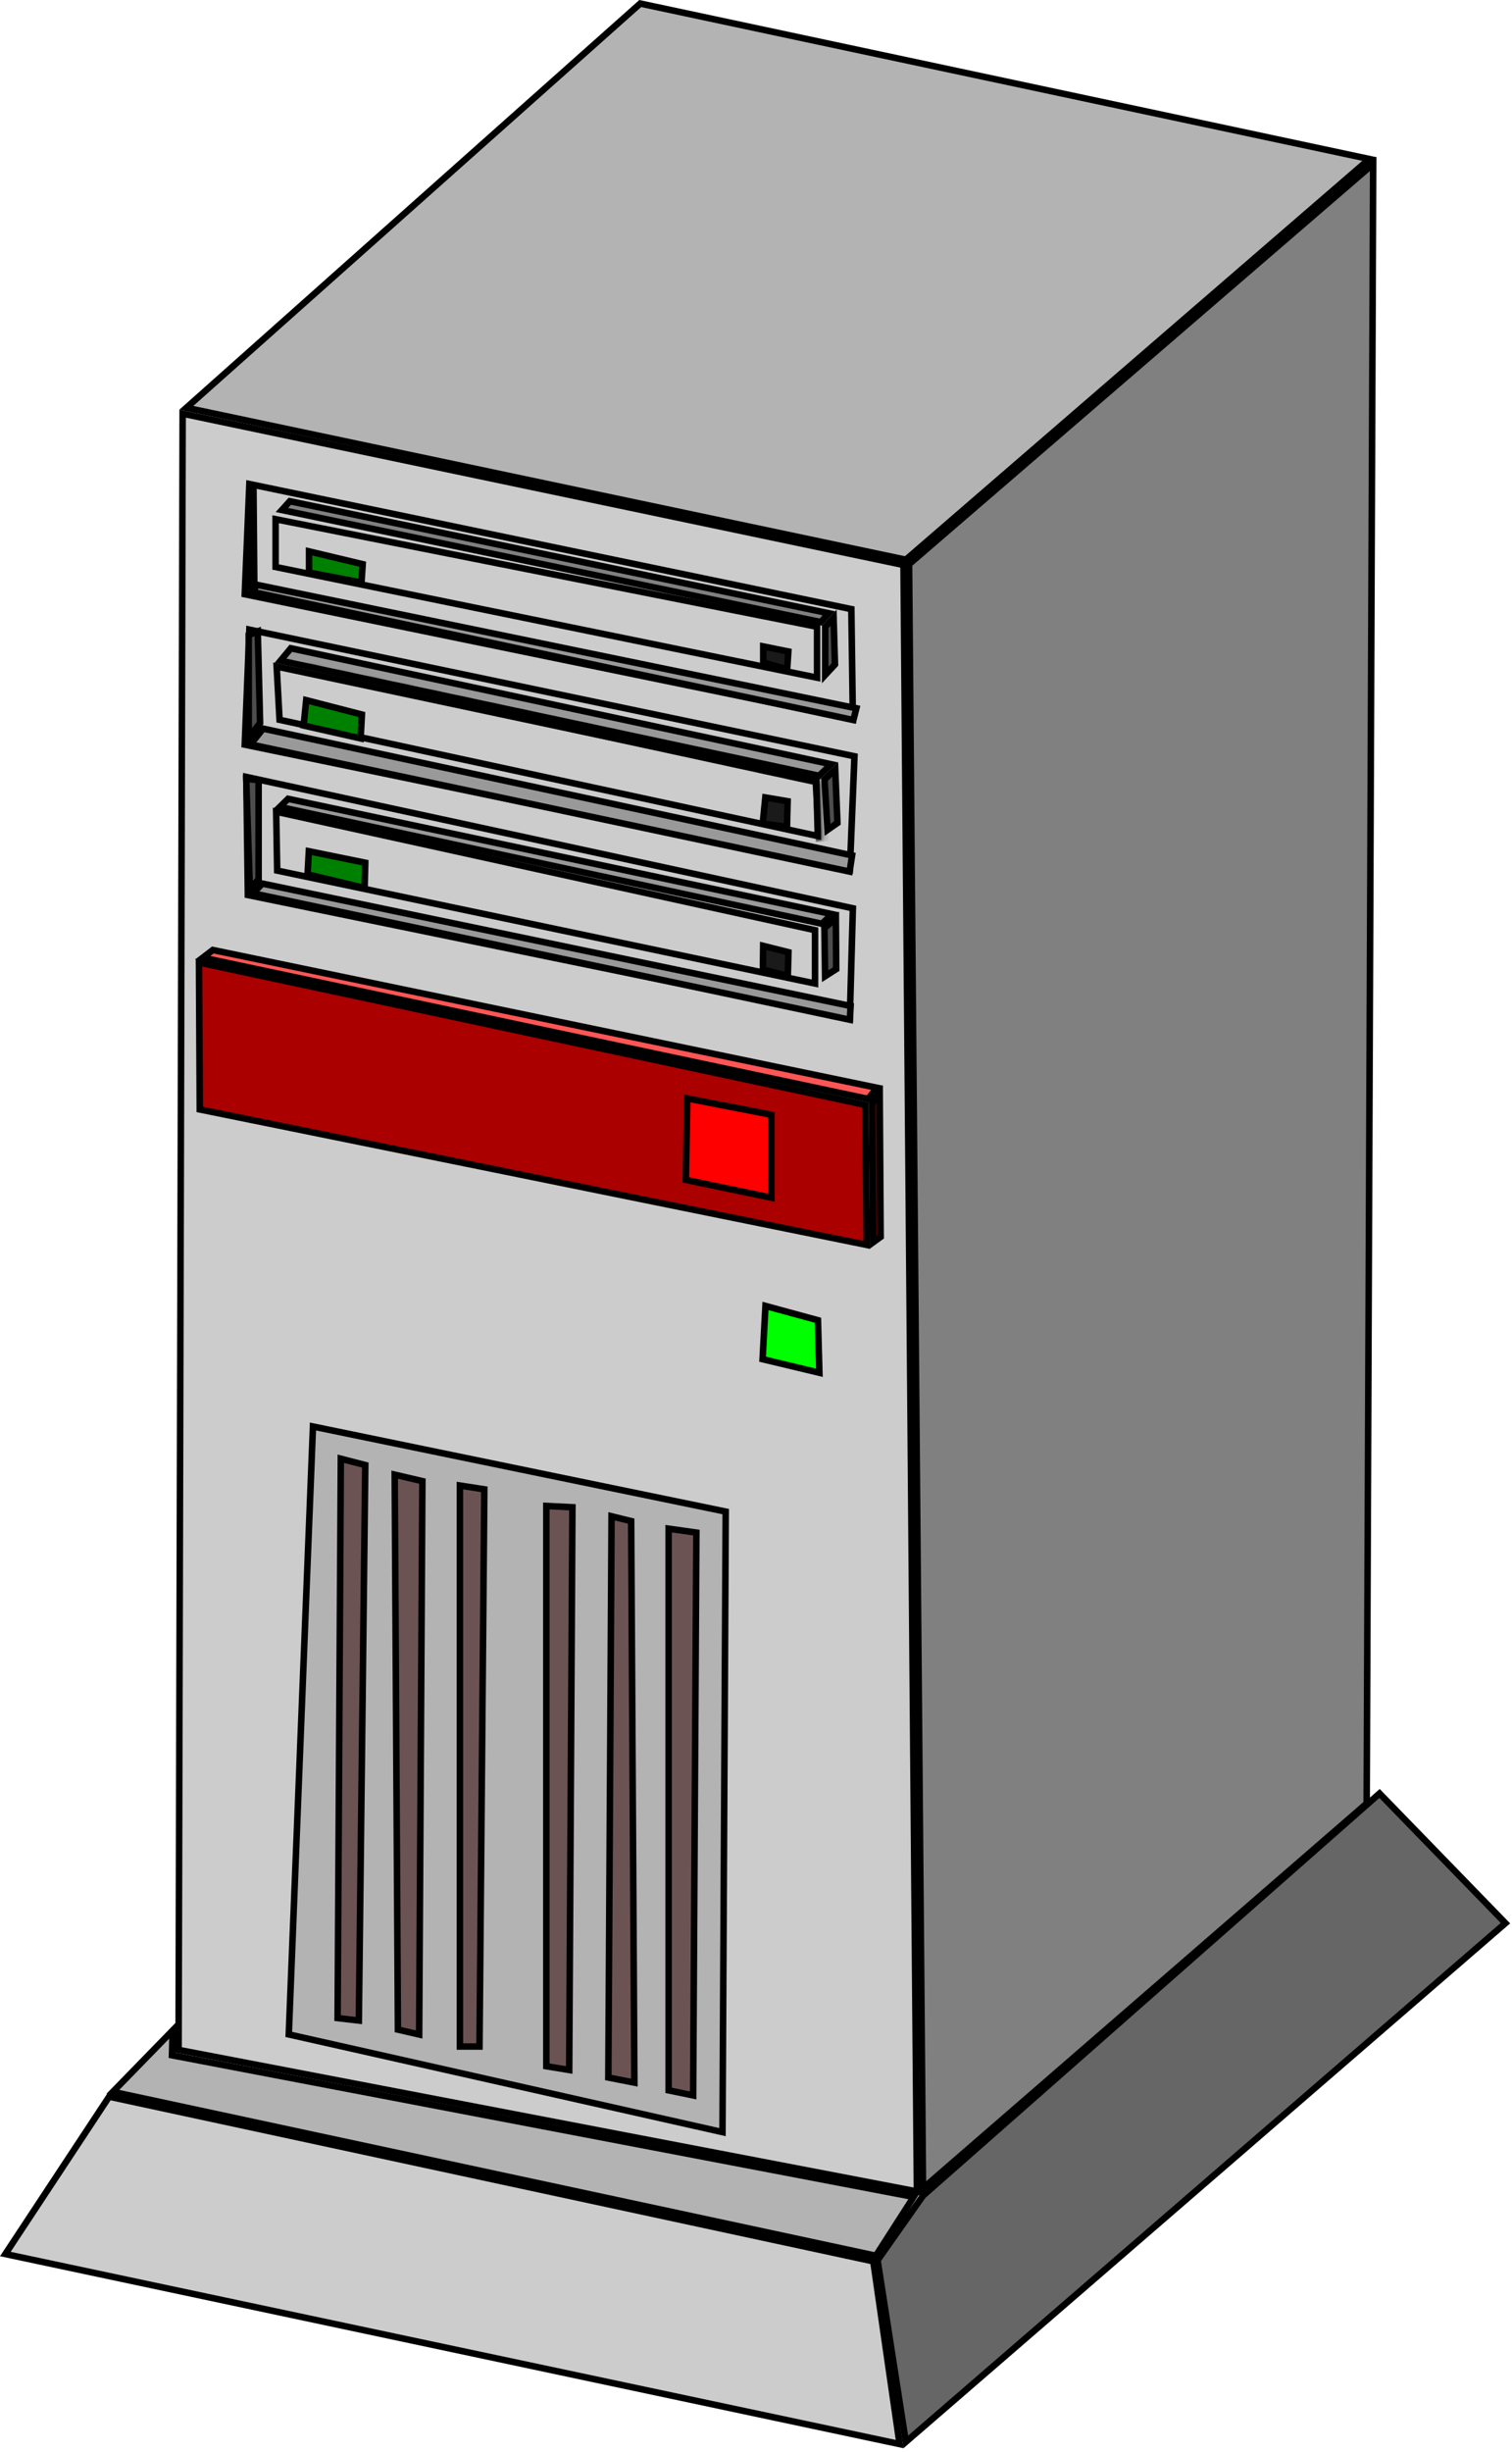 <svg width="232" height="376" viewBox="0 0 232 376" fill="none" xmlns="http://www.w3.org/2000/svg">
<path d="M138.993 85.837L210.116 24.387L98.237 0.542L28.598 62.535L138.993 85.837Z" fill="#B3B3B3" stroke="black"/>
<path d="M209.701 276.573L210.697 25.143L139.485 86.524L141.625 335.59L209.701 276.573Z" fill="#808080" stroke="black"/>
<path d="M27.401 314.363L140.692 336.071L138.636 86.641L28.025 63.436L27.401 314.363Z" fill="#CCCCCC" stroke="black"/>
<path d="M138.987 374.481L230.993 294.929L211.674 275.038L141.634 336.707L134.653 346.616L138.987 374.481Z" fill="#666666" stroke="black"/>
<path d="M140.189 336.907L26.807 315.267L26.389 315.188L26.401 314.763L26.491 311.378L17.317 320.796L134.394 345.931L140.189 336.907Z" fill="#B3B3B3" stroke="black"/>
<path d="M0.821 345.665L138.035 374.811L133.995 346.786L16.745 321.533L0.821 345.665Z" fill="#CCCCCC" stroke="black"/>
<path d="M130.866 110.302L130.63 93.411L38.261 74.227L37.553 91.127L130.866 110.302Z" stroke="black"/>
<path d="M130.399 133.375L131.108 115.982L38.262 96.558L37.552 114.194L130.399 133.375Z" stroke="black"/>
<path d="M130.391 156.196L130.864 139.293L37.794 119.146L38.03 137.256L130.391 156.196Z" stroke="black"/>
<path d="M125.944 95.401L127.187 94.05L44.471 76.865L43.248 78.214L125.944 95.401Z" fill="#808080" stroke="black"/>
<path d="M127.908 94.739L126.62 96.143V103.507L128.117 101.893L127.908 94.739Z" fill="#4D4D4D" stroke="black"/>
<path d="M42.29 86.951L125.37 103.924V96.113L42.29 79.625V86.951Z" stroke="black"/>
<path d="M130.943 110.423L131.402 108.62L39.489 89.699L38.619 90.741L130.943 110.423Z" fill="#999999" stroke="black"/>
<path d="M38.129 89.854L39.016 88.984L38.893 74.78L38.29 75.125L38.129 89.854Z" fill="#4D4D4D" stroke="black"/>
<path d="M130.743 131.183L40.378 111.739L38.427 114.162L130.363 133.664L130.743 131.183Z" fill="#999999" stroke="black"/>
<path d="M43.04 101.325L125.67 118.97L127.534 117.202L44.62 99.418L43.04 101.325Z" fill="#999999" stroke="black"/>
<path d="M126.976 127.268L128.497 126.203L128.156 117.987L126.513 119.544L126.976 127.268Z" fill="#4D4D4D" stroke="black"/>
<mask id="path-18-inside-1_6_291" fill="white">
<path d="M42.482 101.469L125.646 119.514L126.177 129.058"/>
</mask>
<path d="M125.646 119.514L125.858 118.537L126.602 118.699L126.645 119.459L125.646 119.514ZM42.694 100.491L125.858 118.537L125.434 120.492L42.27 102.446L42.694 100.491ZM126.645 119.459L127.175 129.002L125.179 129.113L124.648 119.57L126.645 119.459Z" fill="black" mask="url(#path-18-inside-1_6_291)"/>
<path d="M125.478 128.208L125.255 119.79L42.45 102.217L42.894 110.386L125.478 128.208Z" stroke="black"/>
<path d="M38.168 113.084L39.909 110.872L39.55 96.838L38.161 97.392L38.168 113.084Z" fill="#4D4D4D" stroke="black"/>
<path d="M126.097 141.661L127.695 140.192L44.201 122.504L42.928 123.752L126.097 141.661Z" fill="#999999" stroke="black"/>
<path d="M128.308 148.619L128.255 140.866L126.498 142.315L126.607 149.705L128.308 148.619Z" fill="#4D4D4D" stroke="black"/>
<path d="M125.058 150.826V142.647L42.374 124.477L42.532 133.509L125.058 150.826Z" stroke="black"/>
<path d="M38.34 136.317L39.682 134.85V119.625L37.781 119.455L38.34 136.317Z" fill="#4D4D4D" stroke="black"/>
<path d="M130.4 156.385L130.519 154.273L40.262 135.503L38.823 136.998L130.4 156.385Z" fill="#999999" stroke="black"/>
<path d="M120.782 102.656L120.963 99.91L117.111 99.135V101.585L120.782 102.656Z" fill="#1A1A1A" stroke="black"/>
<path d="M120.755 126.797L120.855 122.872L117.431 122.296L117.031 126.312L120.755 126.797Z" fill="#1A1A1A" stroke="black"/>
<path d="M120.882 149.663L120.98 146.027L117.102 145.052L117.054 148.688L120.882 149.663Z" fill="#1A1A1A" stroke="black"/>
<path d="M47.42 87.805L55.466 89.339L55.652 86.521L47.42 84.557V87.805Z" fill="#008000" stroke="black"/>
<path d="M46.983 107.375L46.586 111.263L55.335 113.243L55.532 109.581L46.983 107.375Z" fill="#008000" stroke="black"/>
<path d="M55.944 136.176L56.043 132.304L47.387 130.54L47.191 134.085L55.944 136.176Z" fill="#008000" stroke="black"/>
<path d="M133.184 168.523L134.59 166.819L32.654 145.685L31.111 146.869L133.184 168.523Z" fill="#FF5555" stroke="black"/>
<path d="M133.962 190.524L135.127 189.679L134.982 167.793L133.784 169.252L133.962 190.524Z" fill="#550000" stroke="black"/>
<path d="M30.651 170.138L132.996 190.915L132.787 169.449L30.532 147.608L30.651 170.138Z" fill="#AA0000" stroke="black"/>
<path d="M125.727 210.522L125.505 202.465L117.452 200.271L117.008 208.439L125.727 210.522Z" fill="#00FF00" stroke="black"/>
<path d="M118.363 183.674L118.363 170.959L105.464 168.452L105.232 180.939L118.363 183.674Z" fill="#FF0000" stroke="black"/>
<path d="M110.859 326.973L111.354 231.811L48.021 218.762L44.308 311.987L110.859 326.973Z" fill="#B3B3B3" stroke="black"/>
<path d="M106.355 321.341L106.85 235.029L102.597 234.433V320.565L106.355 321.341Z" fill="#6C5353" stroke="black"/>
<path d="M97.34 319.382L96.845 233.269L93.835 232.532L93.341 318.598L97.34 319.382Z" fill="#6C5353" stroke="black"/>
<path d="M87.337 317.44L87.831 231.144L83.829 230.948V316.866L87.337 317.44Z" fill="#6C5353" stroke="black"/>
<path d="M73.575 313.847L74.317 228.397L70.567 227.816V313.847H73.575Z" fill="#6C5353" stroke="black"/>
<path d="M64.315 312.001L64.81 227.138L60.561 226.146L61.055 311.249L64.315 312.001Z" fill="#6C5353" stroke="black"/>
<path d="M55.059 309.86L56.049 224.674L52.295 223.705L51.801 309.484L55.059 309.86Z" fill="#6C5353" stroke="black"/>
</svg>
